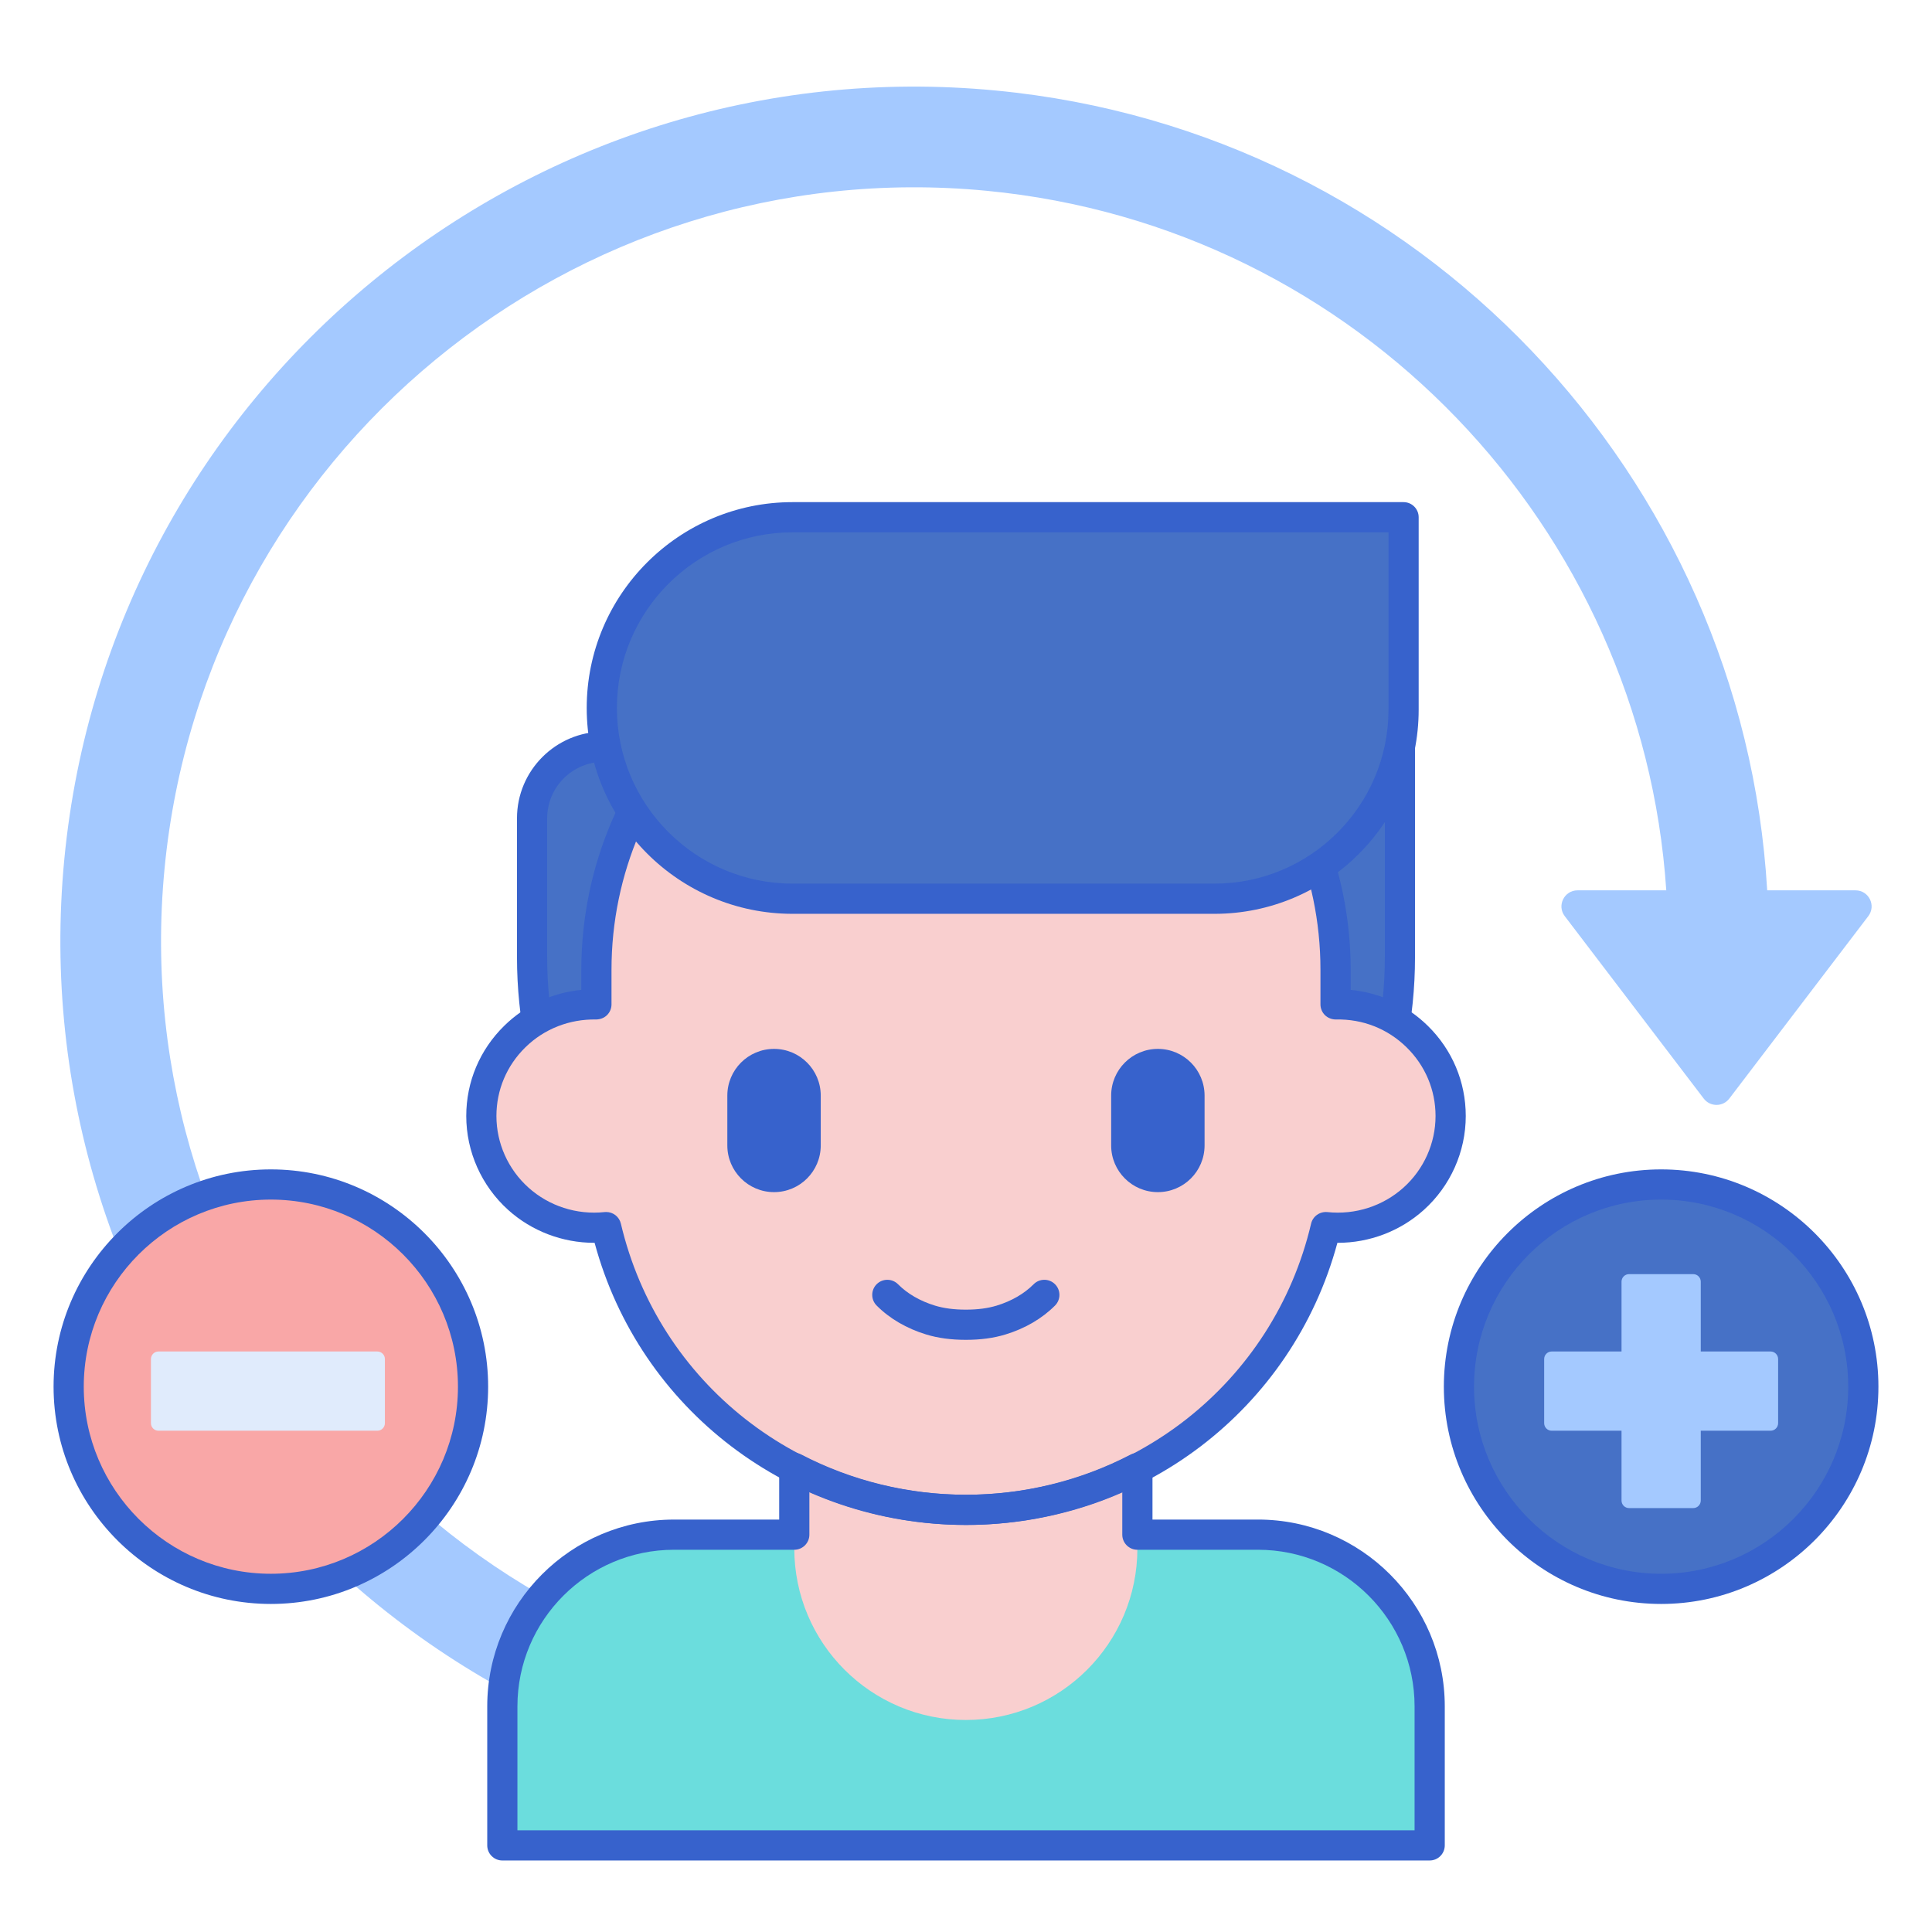 <svg id="Layer_1" enable-background="new 0 0 256 256" height="512" viewBox="0 0 256 256" width="512" xmlns="http://www.w3.org/2000/svg"><g><g><g><path d="m245.866 117.974h-11.704c-3.201-54.702-45.949-100.573-102.158-105.974-62.118-5.969-117.511 39.712-123.48 101.831-5.969 62.118 39.712 117.51 101.83 123.479 3.667.352 6.925-2.334 7.277-6.001s-2.334-6.925-6.001-7.277c-54.796-5.265-95.093-54.129-89.828-108.925s54.129-95.093 108.925-89.828c49.313 4.738 86.876 44.789 90.063 92.695h-11.759c-1.762 0-2.762 2.019-1.694 3.42l18.417 24.172c.852 1.119 2.536 1.119 3.388 0l18.417-24.172c1.07-1.402.07-3.42-1.693-3.42z" fill="#a4c9ff"/></g></g><g><g><g><path d="m128 184.329c-31.754 0-57.496-25.742-57.496-57.496v-18.41c0-5.235 4.244-9.478 9.478-9.478h105.514v27.888c0 31.754-25.742 57.496-57.496 57.496z" fill="#4671c6"/></g></g><g><g><path d="m128 186.329c-32.806 0-59.496-26.689-59.496-59.496v-18.41c0-6.329 5.149-11.479 11.478-11.479h105.514c1.104 0 2 .896 2 2v27.889c0 32.807-26.689 59.496-59.496 59.496zm-48.018-85.385c-4.124 0-7.478 3.354-7.478 7.479v18.41c0 30.601 24.896 55.496 55.496 55.496s55.496-24.896 55.496-55.496v-25.889z" fill="#3762cc"/></g></g><g><g><path d="m189.439 244.524v-18.417c0-12.567-10.188-22.755-22.755-22.755h-77.368c-12.567 0-22.755 10.188-22.755 22.755v18.417z" fill="#6bdddd"/></g></g><g><g><path d="m128 200.063c-8.217 0-15.955-2.014-22.753-5.56v10.669.003c0 12.554 10.177 22.731 22.731 22.731 12.554 0 22.731-10.177 22.731-22.731v-.003-10.645c-6.787 3.531-14.51 5.536-22.709 5.536z" fill="#f9cfcf"/></g></g><g><g><path d="m176.97 133.089v-4.585c0-26.802-21.924-48.529-48.97-48.529-27.045 0-48.97 21.727-48.97 48.529v4.585c-8.503-.172-15.249 6.601-15.249 14.79 0 8.744 7.633 15.66 16.543 14.718 5.054 21.471 24.475 37.467 47.676 37.467 23.203 0 42.623-15.998 47.676-37.467 8.898.941 16.543-5.962 16.543-14.718 0-8.192-6.751-14.962-15.249-14.79z" fill="#f9cfcf"/></g></g><g><g><path d="m153.423 157.963c-3.418 0-6.189-2.771-6.189-6.189v-6.602c0-3.418 2.771-6.189 6.189-6.189 3.418 0 6.189 2.771 6.189 6.189v6.602c.001 3.418-2.77 6.189-6.189 6.189z" fill="#3762cc"/></g></g><g><g><path d="m102.564 157.963c-3.418 0-6.189-2.771-6.189-6.189v-6.602c0-3.418 2.771-6.189 6.189-6.189 3.418 0 6.189 2.771 6.189 6.189v6.602c.001 3.418-2.77 6.189-6.189 6.189z" fill="#3762cc"/></g></g><g><g><path d="m128 202.063c-23.246 0-43.246-15.287-49.212-37.383-.018 0-.036 0-.054 0-4.193 0-8.266-1.54-11.392-4.353-3.534-3.181-5.561-7.718-5.561-12.449 0-4.529 1.789-8.776 5.038-11.961 2.787-2.73 6.356-4.38 10.211-4.752v-2.662c0-27.861 22.865-50.528 50.97-50.528 28.104 0 50.97 22.667 50.97 50.528v2.662c3.855.372 7.424 2.021 10.212 4.753 3.249 3.184 5.038 7.432 5.038 11.96 0 4.731-2.026 9.269-5.56 12.448-3.126 2.813-7.2 4.354-11.393 4.354-.019 0-.036 0-.055 0-5.966 22.096-25.966 37.383-49.212 37.383zm-47.675-41.466c.918 0 1.731.631 1.945 1.542 4.979 21.152 23.783 35.925 45.729 35.925s40.751-14.772 45.729-35.925c.231-.981 1.157-1.626 2.157-1.531 3.691.391 7.366-.796 10.098-3.254 2.691-2.422 4.235-5.875 4.235-9.475 0-3.444-1.363-6.678-3.838-9.103-2.499-2.449-5.801-3.77-9.372-3.688-.51.002-1.056-.195-1.439-.571-.385-.376-.601-.892-.601-1.429v-4.585c0-25.656-21.07-46.528-46.97-46.528s-46.97 20.872-46.97 46.528v4.585c0 .537-.216 1.053-.6 1.429s-.898.56-1.44.571c-3.517-.067-6.872 1.237-9.371 3.687-2.475 2.425-3.838 5.658-3.838 9.104 0 3.599 1.544 7.053 4.237 9.476 2.729 2.456 6.408 3.645 10.096 3.253.073-.007.143-.011.213-.011z" fill="#3762cc"/></g></g><g><g><path d="m189.438 246.524h-122.876c-1.104 0-2-.896-2-2v-18.418c0-13.649 11.105-24.755 24.755-24.755h13.93v-6.848c0-.699.365-1.348.963-1.71.598-.364 1.342-.387 1.962-.063 6.691 3.489 14.239 5.333 21.829 5.333 7.573 0 15.106-1.836 21.786-5.311.62-.322 1.362-.297 1.961.064.597.363.962 1.011.962 1.71v6.824h13.975c13.649 0 24.755 11.105 24.755 24.755v18.418c-.002 1.106-.897 2.001-2.002 2.001zm-120.876-4h118.877v-16.418c0-11.444-9.311-20.755-20.755-20.755h-15.975c-1.104 0-2-.896-2-2v-5.647c-6.487 2.859-13.583 4.359-20.709 4.359-7.143 0-14.254-1.507-20.753-4.38v5.668c0 1.104-.896 2-2 2h-15.93c-11.444 0-20.755 9.311-20.755 20.755z" fill="#3762cc"/></g></g><g><g><path d="m160.93 119.086h-55.912c-13.959 0-25.275-11.316-25.275-25.275 0-13.959 11.316-25.275 25.275-25.275h80.964v25.499c0 13.835-11.216 25.051-25.052 25.051z" fill="#4671c6"/></g></g><g><g><path d="m160.93 121.086h-55.912c-15.04 0-27.275-12.235-27.275-27.275s12.236-27.275 27.275-27.275h80.963c1.104 0 2 .896 2 2v25.499c0 14.915-12.135 27.051-27.051 27.051zm-55.912-50.551c-12.834 0-23.275 10.441-23.275 23.275s10.441 23.275 23.275 23.275h55.912c12.711 0 23.052-10.341 23.052-23.052v-23.498z" fill="#3762cc"/></g></g><g><g><path d="m127.978 177.535c-1.964 0-3.68-.231-5.244-.707-2.593-.788-4.868-2.116-6.578-3.841-.778-.784-.773-2.05.011-2.828.784-.777 2.05-.773 2.829.012 1.245 1.255 2.94 2.234 4.902 2.831 1.181.358 2.515.533 4.08.533 1.564 0 2.899-.175 4.08-.533 1.962-.597 3.656-1.576 4.902-2.832.779-.784 2.043-.789 2.829-.011.783.778.788 2.045.011 2.829-1.711 1.724-3.985 3.052-6.578 3.84-1.565.476-3.28.707-5.244.707z" fill="#3762cc"/></g></g></g><g><g><g><circle cx="220.11" cy="183.742" fill="#4671c6" r="26.791"/></g></g><g><g><circle cx="35.89" cy="183.742" fill="#f9a7a7" r="26.791"/></g></g><g><g><path d="m50 189.579h-29c-.552 0-1-.448-1-1v-8.5c0-.552.448-1 1-1h29c.552 0 1 .448 1 1v8.5c0 .553-.448 1-1 1z" fill="#e0ebfc"/></g></g><g><g><path d="m234.61 179.079h-9.25v-9.25c0-.552-.448-1-1-1h-8.5c-.552 0-1 .448-1 1v9.25h-9.25c-.552 0-1 .448-1 1v8.5c0 .552.448 1 1 1h9.25v9.25c0 .552.448 1 1 1h8.5c.552 0 1-.448 1-1v-9.25h9.25c.552 0 1-.448 1-1v-8.5c0-.552-.448-1-1-1z" fill="#a4c9ff"/></g></g><g><g><path d="m220.109 212.532c-15.875 0-28.791-12.915-28.791-28.79s12.916-28.791 28.791-28.791 28.791 12.916 28.791 28.791-12.916 28.79-28.791 28.79zm0-53.581c-13.67 0-24.791 11.121-24.791 24.791 0 13.669 11.121 24.79 24.791 24.79s24.791-11.121 24.791-24.79c0-13.67-11.121-24.791-24.791-24.791z" fill="#3762cc"/></g></g><g><g><path d="m35.89 212.532c-15.875 0-28.791-12.915-28.791-28.79s12.916-28.791 28.791-28.791 28.791 12.916 28.791 28.791-12.915 28.79-28.791 28.79zm0-53.581c-13.669 0-24.791 11.121-24.791 24.791 0 13.669 11.121 24.79 24.791 24.79s24.791-11.121 24.791-24.79c0-13.67-11.121-24.791-24.791-24.791z" fill="#3762cc"/></g></g></g></g></svg>